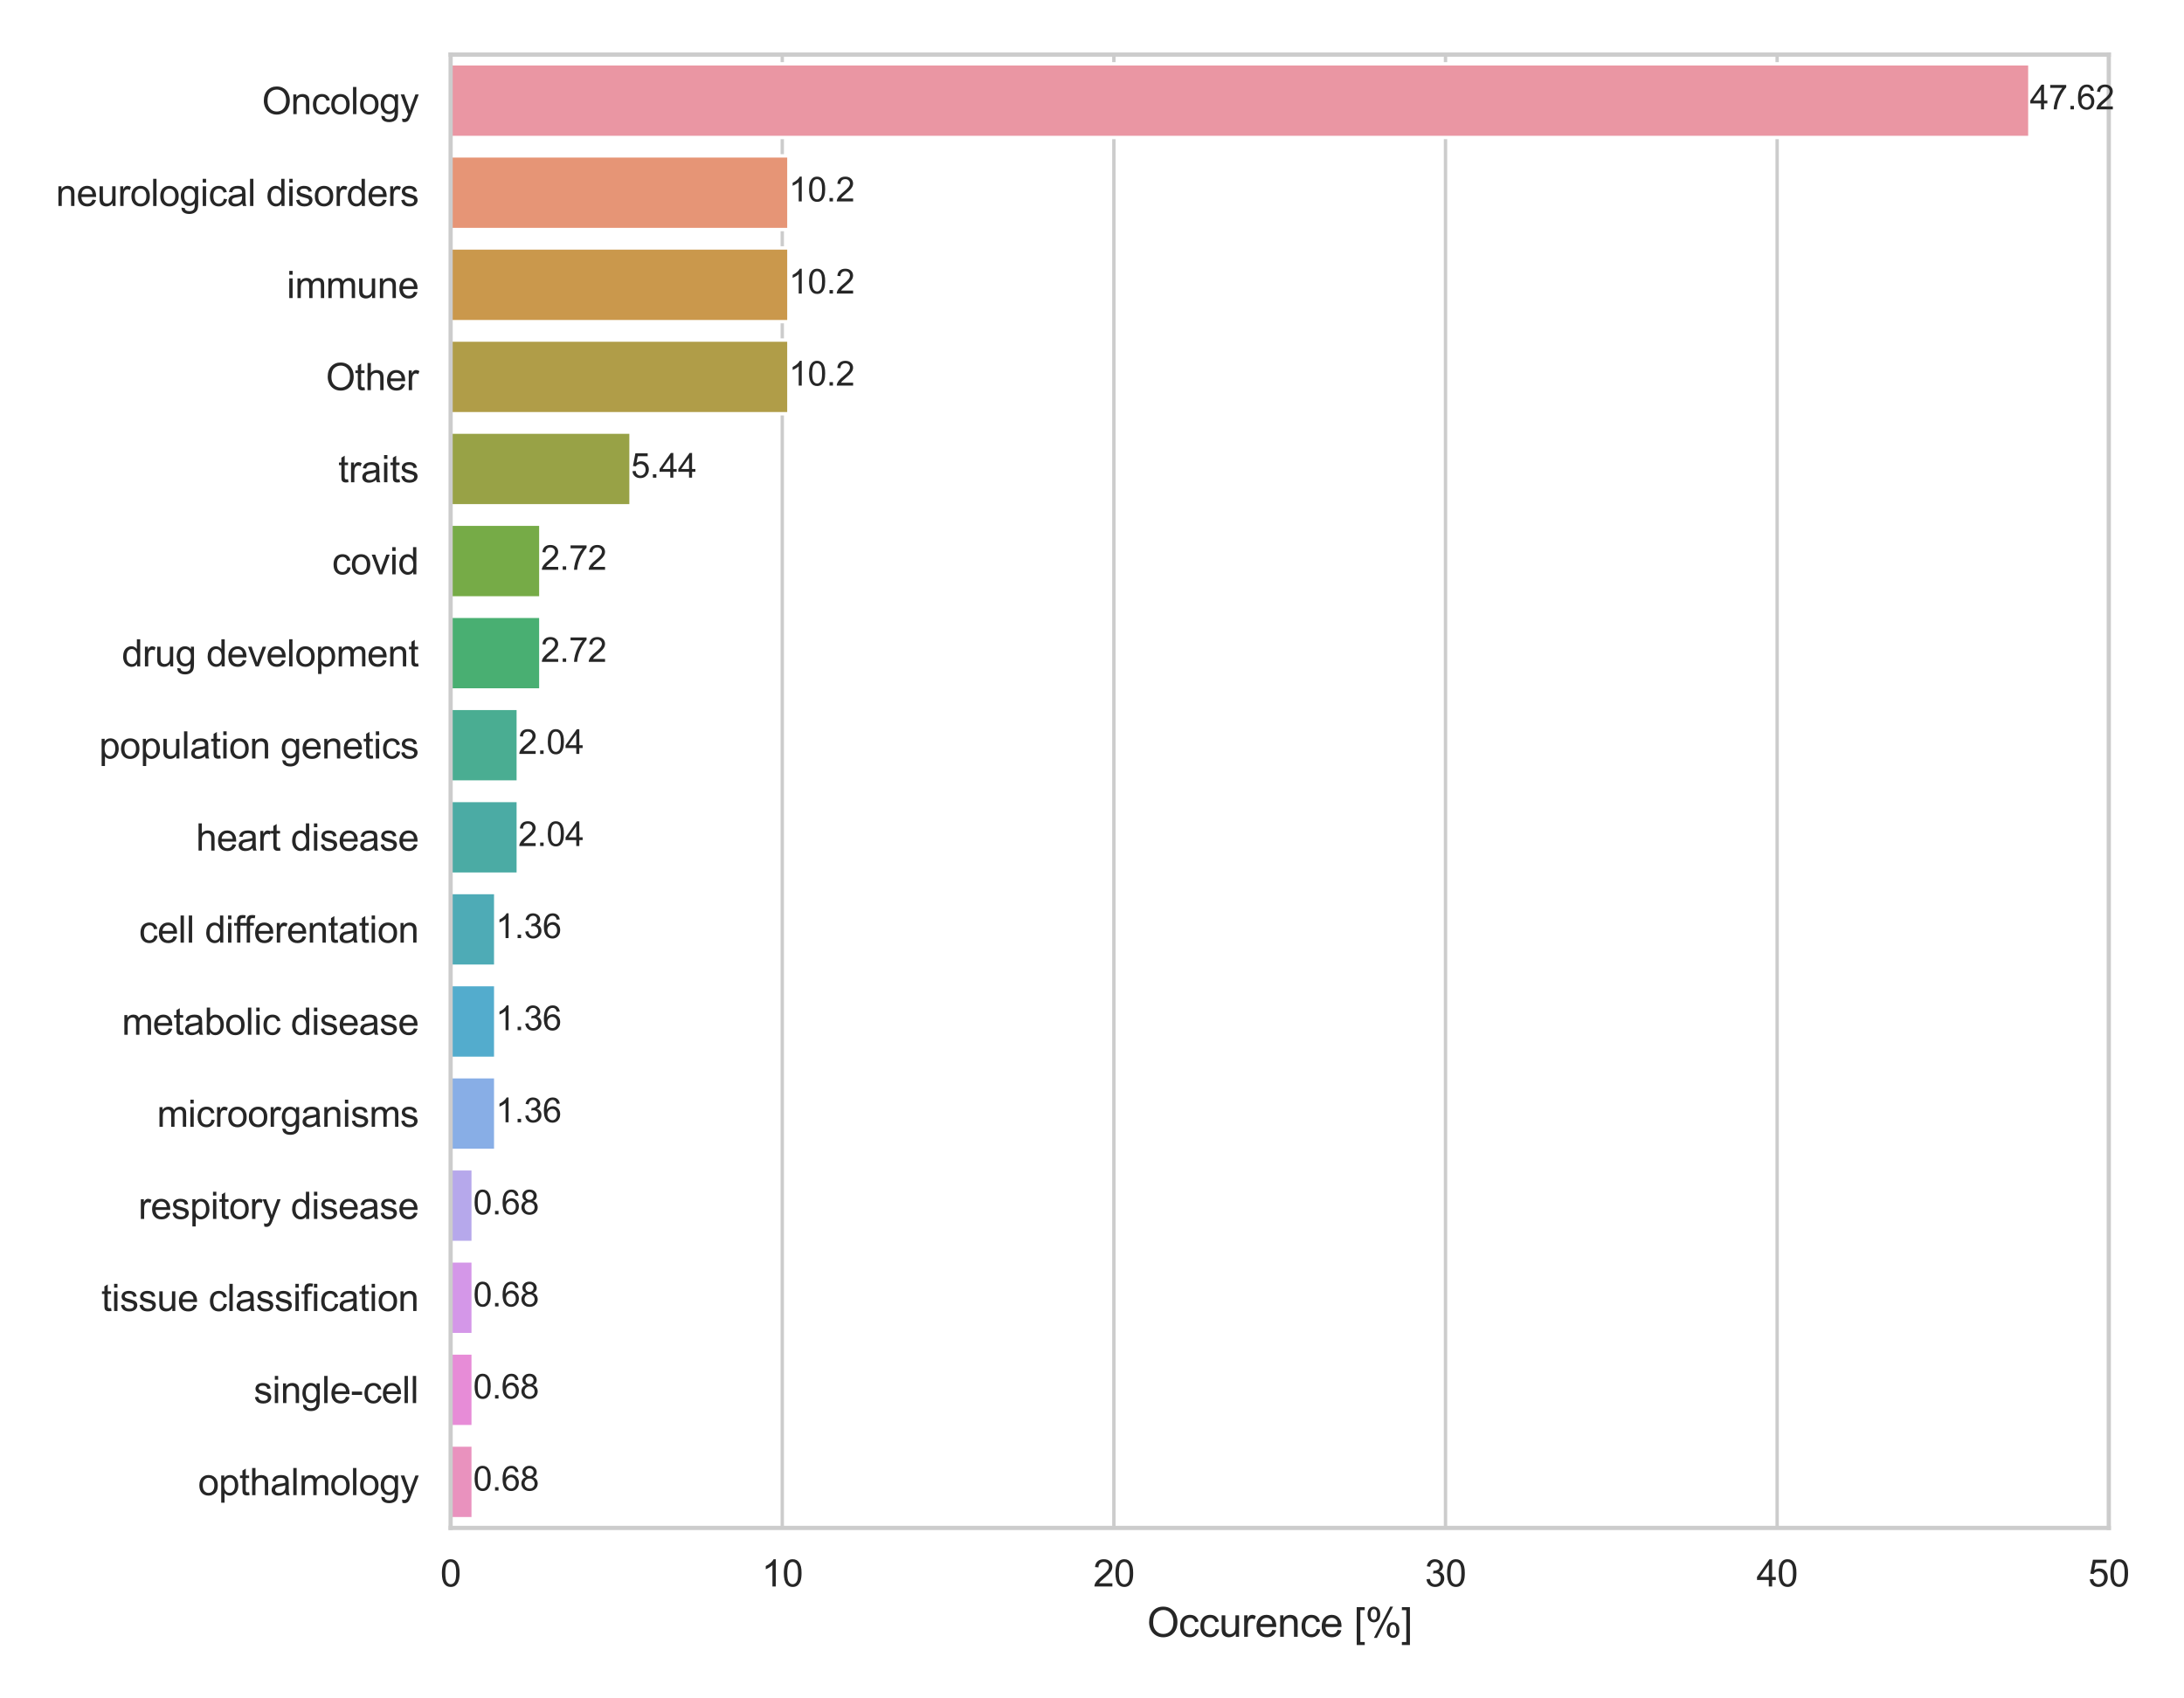 <?xml version="1.0" encoding="utf-8" standalone="no"?>
<!DOCTYPE svg PUBLIC "-//W3C//DTD SVG 1.1//EN"
  "http://www.w3.org/Graphics/SVG/1.1/DTD/svg11.dtd">
<svg xmlns:xlink="http://www.w3.org/1999/xlink" width="648pt" height="504pt" viewBox="0 0 648 504" xmlns="http://www.w3.org/2000/svg" version="1.1">
 <defs>
  <style type="text/css">*{stroke-linejoin: round; stroke-linecap: butt}</style>
 </defs>
 <g id="figure_1">
  <g id="patch_1">
   <path d="M 0 504 
L 648 504 
L 648 0 
L 0 0 
z
" style="fill: #ffffff"/>
  </g>
  <g id="axes_1">
   <g id="patch_2">
    <path d="M 133.7 453.42 
L 625.69 453.42 
L 625.69 16.2 
L 133.7 16.2 
z
" style="fill: #ffffff"/>
   </g>
   <g id="matplotlib.axis_1">
    <g id="xtick_1">
     <g id="line2d_1">
      <path d="M 133.7 453.42 
L 133.7 16.2 
" clip-path="url(#pbc64cf5da7)" style="fill: none; stroke: #cccccc; stroke-linecap: round"/>
     </g>
     <g id="text_1">
      <!-- 0 -->
      <g style="fill: #262626" transform="translate(130.641 470.794) scale(0.11 -0.11)">
       <defs>
        <path id="ArialMT-30" d="M 266 2259 
Q 266 3072 433 3567 
Q 600 4063 929 4331 
Q 1259 4600 1759 4600 
Q 2128 4600 2406 4451 
Q 2684 4303 2865 4023 
Q 3047 3744 3150 3342 
Q 3253 2941 3253 2259 
Q 3253 1453 3087 958 
Q 2922 463 2592 192 
Q 2263 -78 1759 -78 
Q 1097 -78 719 397 
Q 266 969 266 2259 
z
M 844 2259 
Q 844 1131 1108 757 
Q 1372 384 1759 384 
Q 2147 384 2411 759 
Q 2675 1134 2675 2259 
Q 2675 3391 2411 3762 
Q 2147 4134 1753 4134 
Q 1366 4134 1134 3806 
Q 844 3388 844 2259 
z
" transform="scale(0.016)"/>
       </defs>
       <use xlink:href="#ArialMT-30"/>
      </g>
     </g>
    </g>
    <g id="xtick_2">
     <g id="line2d_2">
      <path d="M 232.096 453.42 
L 232.096 16.2 
" clip-path="url(#pbc64cf5da7)" style="fill: none; stroke: #cccccc; stroke-linecap: round"/>
     </g>
     <g id="text_2">
      <!-- 10 -->
      <g style="fill: #262626" transform="translate(225.979 470.794) scale(0.11 -0.11)">
       <defs>
        <path id="ArialMT-31" d="M 2384 0 
L 1822 0 
L 1822 3584 
Q 1619 3391 1289 3197 
Q 959 3003 697 2906 
L 697 3450 
Q 1169 3672 1522 3987 
Q 1875 4303 2022 4600 
L 2384 4600 
L 2384 0 
z
" transform="scale(0.016)"/>
       </defs>
       <use xlink:href="#ArialMT-31"/>
       <use xlink:href="#ArialMT-30" x="55.615"/>
      </g>
     </g>
    </g>
    <g id="xtick_3">
     <g id="line2d_3">
      <path d="M 330.492 453.42 
L 330.492 16.2 
" clip-path="url(#pbc64cf5da7)" style="fill: none; stroke: #cccccc; stroke-linecap: round"/>
     </g>
     <g id="text_3">
      <!-- 20 -->
      <g style="fill: #262626" transform="translate(324.375 470.794) scale(0.11 -0.11)">
       <defs>
        <path id="ArialMT-32" d="M 3222 541 
L 3222 0 
L 194 0 
Q 188 203 259 391 
Q 375 700 629 1000 
Q 884 1300 1366 1694 
Q 2113 2306 2375 2664 
Q 2638 3022 2638 3341 
Q 2638 3675 2398 3904 
Q 2159 4134 1775 4134 
Q 1369 4134 1125 3890 
Q 881 3647 878 3216 
L 300 3275 
Q 359 3922 746 4261 
Q 1134 4600 1788 4600 
Q 2447 4600 2831 4234 
Q 3216 3869 3216 3328 
Q 3216 3053 3103 2787 
Q 2991 2522 2730 2228 
Q 2469 1934 1863 1422 
Q 1356 997 1212 845 
Q 1069 694 975 541 
L 3222 541 
z
" transform="scale(0.016)"/>
       </defs>
       <use xlink:href="#ArialMT-32"/>
       <use xlink:href="#ArialMT-30" x="55.615"/>
      </g>
     </g>
    </g>
    <g id="xtick_4">
     <g id="line2d_4">
      <path d="M 428.888 453.42 
L 428.888 16.2 
" clip-path="url(#pbc64cf5da7)" style="fill: none; stroke: #cccccc; stroke-linecap: round"/>
     </g>
     <g id="text_4">
      <!-- 30 -->
      <g style="fill: #262626" transform="translate(422.771 470.794) scale(0.11 -0.11)">
       <defs>
        <path id="ArialMT-33" d="M 269 1209 
L 831 1284 
Q 928 806 1161 595 
Q 1394 384 1728 384 
Q 2125 384 2398 659 
Q 2672 934 2672 1341 
Q 2672 1728 2419 1979 
Q 2166 2231 1775 2231 
Q 1616 2231 1378 2169 
L 1441 2663 
Q 1497 2656 1531 2656 
Q 1891 2656 2178 2843 
Q 2466 3031 2466 3422 
Q 2466 3731 2256 3934 
Q 2047 4138 1716 4138 
Q 1388 4138 1169 3931 
Q 950 3725 888 3313 
L 325 3413 
Q 428 3978 793 4289 
Q 1159 4600 1703 4600 
Q 2078 4600 2393 4439 
Q 2709 4278 2876 4000 
Q 3044 3722 3044 3409 
Q 3044 3113 2884 2869 
Q 2725 2625 2413 2481 
Q 2819 2388 3044 2092 
Q 3269 1797 3269 1353 
Q 3269 753 2831 336 
Q 2394 -81 1725 -81 
Q 1122 -81 723 278 
Q 325 638 269 1209 
z
" transform="scale(0.016)"/>
       </defs>
       <use xlink:href="#ArialMT-33"/>
       <use xlink:href="#ArialMT-30" x="55.615"/>
      </g>
     </g>
    </g>
    <g id="xtick_5">
     <g id="line2d_5">
      <path d="M 527.284 453.42 
L 527.284 16.2 
" clip-path="url(#pbc64cf5da7)" style="fill: none; stroke: #cccccc; stroke-linecap: round"/>
     </g>
     <g id="text_5">
      <!-- 40 -->
      <g style="fill: #262626" transform="translate(521.167 470.794) scale(0.11 -0.11)">
       <defs>
        <path id="ArialMT-34" d="M 2069 0 
L 2069 1097 
L 81 1097 
L 81 1613 
L 2172 4581 
L 2631 4581 
L 2631 1613 
L 3250 1613 
L 3250 1097 
L 2631 1097 
L 2631 0 
L 2069 0 
z
M 2069 1613 
L 2069 3678 
L 634 1613 
L 2069 1613 
z
" transform="scale(0.016)"/>
       </defs>
       <use xlink:href="#ArialMT-34"/>
       <use xlink:href="#ArialMT-30" x="55.615"/>
      </g>
     </g>
    </g>
    <g id="xtick_6">
     <g id="line2d_6">
      <path d="M 625.68 453.42 
L 625.68 16.2 
" clip-path="url(#pbc64cf5da7)" style="fill: none; stroke: #cccccc; stroke-linecap: round"/>
     </g>
     <g id="text_6">
      <!-- 50 -->
      <g style="fill: #262626" transform="translate(619.563 470.794) scale(0.11 -0.11)">
       <defs>
        <path id="ArialMT-35" d="M 266 1200 
L 856 1250 
Q 922 819 1161 601 
Q 1400 384 1738 384 
Q 2144 384 2425 690 
Q 2706 997 2706 1503 
Q 2706 1984 2436 2262 
Q 2166 2541 1728 2541 
Q 1456 2541 1237 2417 
Q 1019 2294 894 2097 
L 366 2166 
L 809 4519 
L 3088 4519 
L 3088 3981 
L 1259 3981 
L 1013 2750 
Q 1425 3038 1878 3038 
Q 2478 3038 2890 2622 
Q 3303 2206 3303 1553 
Q 3303 931 2941 478 
Q 2500 -78 1738 -78 
Q 1113 -78 717 272 
Q 322 622 266 1200 
z
" transform="scale(0.016)"/>
       </defs>
       <use xlink:href="#ArialMT-35"/>
       <use xlink:href="#ArialMT-30" x="55.615"/>
      </g>
     </g>
    </g>
    <g id="text_7">
     <!-- Occurence [%] -->
     <g style="fill: #262626" transform="translate(340.348 485.723) scale(0.12 -0.12)">
      <defs>
       <path id="ArialMT-4f" d="M 309 2231 
Q 309 3372 921 4017 
Q 1534 4663 2503 4663 
Q 3138 4663 3647 4359 
Q 4156 4056 4423 3514 
Q 4691 2972 4691 2284 
Q 4691 1588 4409 1038 
Q 4128 488 3612 205 
Q 3097 -78 2500 -78 
Q 1853 -78 1343 234 
Q 834 547 571 1087 
Q 309 1628 309 2231 
z
M 934 2222 
Q 934 1394 1379 917 
Q 1825 441 2497 441 
Q 3181 441 3623 922 
Q 4066 1403 4066 2288 
Q 4066 2847 3877 3264 
Q 3688 3681 3323 3911 
Q 2959 4141 2506 4141 
Q 1863 4141 1398 3698 
Q 934 3256 934 2222 
z
" transform="scale(0.016)"/>
       <path id="ArialMT-63" d="M 2588 1216 
L 3141 1144 
Q 3050 572 2676 248 
Q 2303 -75 1759 -75 
Q 1078 -75 664 370 
Q 250 816 250 1647 
Q 250 2184 428 2587 
Q 606 2991 970 3192 
Q 1334 3394 1763 3394 
Q 2303 3394 2647 3120 
Q 2991 2847 3088 2344 
L 2541 2259 
Q 2463 2594 2264 2762 
Q 2066 2931 1784 2931 
Q 1359 2931 1093 2626 
Q 828 2322 828 1663 
Q 828 994 1084 691 
Q 1341 388 1753 388 
Q 2084 388 2306 591 
Q 2528 794 2588 1216 
z
" transform="scale(0.016)"/>
       <path id="ArialMT-75" d="M 2597 0 
L 2597 488 
Q 2209 -75 1544 -75 
Q 1250 -75 995 37 
Q 741 150 617 320 
Q 494 491 444 738 
Q 409 903 409 1263 
L 409 3319 
L 972 3319 
L 972 1478 
Q 972 1038 1006 884 
Q 1059 663 1231 536 
Q 1403 409 1656 409 
Q 1909 409 2131 539 
Q 2353 669 2445 892 
Q 2538 1116 2538 1541 
L 2538 3319 
L 3100 3319 
L 3100 0 
L 2597 0 
z
" transform="scale(0.016)"/>
       <path id="ArialMT-72" d="M 416 0 
L 416 3319 
L 922 3319 
L 922 2816 
Q 1116 3169 1280 3281 
Q 1444 3394 1641 3394 
Q 1925 3394 2219 3213 
L 2025 2691 
Q 1819 2813 1613 2813 
Q 1428 2813 1281 2702 
Q 1134 2591 1072 2394 
Q 978 2094 978 1738 
L 978 0 
L 416 0 
z
" transform="scale(0.016)"/>
       <path id="ArialMT-65" d="M 2694 1069 
L 3275 997 
Q 3138 488 2766 206 
Q 2394 -75 1816 -75 
Q 1088 -75 661 373 
Q 234 822 234 1631 
Q 234 2469 665 2931 
Q 1097 3394 1784 3394 
Q 2450 3394 2872 2941 
Q 3294 2488 3294 1666 
Q 3294 1616 3291 1516 
L 816 1516 
Q 847 969 1125 678 
Q 1403 388 1819 388 
Q 2128 388 2347 550 
Q 2566 713 2694 1069 
z
M 847 1978 
L 2700 1978 
Q 2663 2397 2488 2606 
Q 2219 2931 1791 2931 
Q 1403 2931 1139 2672 
Q 875 2413 847 1978 
z
" transform="scale(0.016)"/>
       <path id="ArialMT-6e" d="M 422 0 
L 422 3319 
L 928 3319 
L 928 2847 
Q 1294 3394 1984 3394 
Q 2284 3394 2536 3286 
Q 2788 3178 2913 3003 
Q 3038 2828 3088 2588 
Q 3119 2431 3119 2041 
L 3119 0 
L 2556 0 
L 2556 2019 
Q 2556 2363 2490 2533 
Q 2425 2703 2258 2804 
Q 2091 2906 1866 2906 
Q 1506 2906 1245 2678 
Q 984 2450 984 1813 
L 984 0 
L 422 0 
z
" transform="scale(0.016)"/>
       <path id="ArialMT-20" transform="scale(0.016)"/>
       <path id="ArialMT-5b" d="M 434 -1272 
L 434 4581 
L 1675 4581 
L 1675 4116 
L 997 4116 
L 997 -806 
L 1675 -806 
L 1675 -1272 
L 434 -1272 
z
" transform="scale(0.016)"/>
       <path id="ArialMT-25" d="M 372 3481 
Q 372 3972 619 4315 
Q 866 4659 1334 4659 
Q 1766 4659 2048 4351 
Q 2331 4044 2331 3447 
Q 2331 2866 2045 2552 
Q 1759 2238 1341 2238 
Q 925 2238 648 2547 
Q 372 2856 372 3481 
z
M 1350 4272 
Q 1141 4272 1002 4090 
Q 863 3909 863 3425 
Q 863 2984 1003 2804 
Q 1144 2625 1350 2625 
Q 1563 2625 1702 2806 
Q 1841 2988 1841 3469 
Q 1841 3913 1700 4092 
Q 1559 4272 1350 4272 
z
M 1353 -169 
L 3859 4659 
L 4316 4659 
L 1819 -169 
L 1353 -169 
z
M 3334 1075 
Q 3334 1569 3581 1911 
Q 3828 2253 4300 2253 
Q 4731 2253 5014 1945 
Q 5297 1638 5297 1041 
Q 5297 459 5011 145 
Q 4725 -169 4303 -169 
Q 3888 -169 3611 142 
Q 3334 453 3334 1075 
z
M 4316 1866 
Q 4103 1866 3964 1684 
Q 3825 1503 3825 1019 
Q 3825 581 3965 400 
Q 4106 219 4313 219 
Q 4528 219 4667 400 
Q 4806 581 4806 1063 
Q 4806 1506 4665 1686 
Q 4525 1866 4316 1866 
z
" transform="scale(0.016)"/>
       <path id="ArialMT-5d" d="M 1363 -1272 
L 122 -1272 
L 122 -806 
L 800 -806 
L 800 4116 
L 122 4116 
L 122 4581 
L 1363 4581 
L 1363 -1272 
z
" transform="scale(0.016)"/>
      </defs>
      <use xlink:href="#ArialMT-4f"/>
      <use xlink:href="#ArialMT-63" x="77.783"/>
      <use xlink:href="#ArialMT-63" x="127.783"/>
      <use xlink:href="#ArialMT-75" x="177.783"/>
      <use xlink:href="#ArialMT-72" x="233.398"/>
      <use xlink:href="#ArialMT-65" x="266.699"/>
      <use xlink:href="#ArialMT-6e" x="322.314"/>
      <use xlink:href="#ArialMT-63" x="377.93"/>
      <use xlink:href="#ArialMT-65" x="427.93"/>
      <use xlink:href="#ArialMT-20" x="483.545"/>
      <use xlink:href="#ArialMT-5b" x="511.328"/>
      <use xlink:href="#ArialMT-25" x="539.111"/>
      <use xlink:href="#ArialMT-5d" x="628.027"/>
     </g>
    </g>
   </g>
   <g id="matplotlib.axis_2">
    <g id="ytick_1">
     <g id="text_8">
      <!-- Oncology -->
      <g style="fill: #262626" transform="translate(77.732 33.87) scale(0.11 -0.11)">
       <defs>
        <path id="ArialMT-6f" d="M 213 1659 
Q 213 2581 725 3025 
Q 1153 3394 1769 3394 
Q 2453 3394 2887 2945 
Q 3322 2497 3322 1706 
Q 3322 1066 3130 698 
Q 2938 331 2570 128 
Q 2203 -75 1769 -75 
Q 1072 -75 642 372 
Q 213 819 213 1659 
z
M 791 1659 
Q 791 1022 1069 705 
Q 1347 388 1769 388 
Q 2188 388 2466 706 
Q 2744 1025 2744 1678 
Q 2744 2294 2464 2611 
Q 2184 2928 1769 2928 
Q 1347 2928 1069 2612 
Q 791 2297 791 1659 
z
" transform="scale(0.016)"/>
        <path id="ArialMT-6c" d="M 409 0 
L 409 4581 
L 972 4581 
L 972 0 
L 409 0 
z
" transform="scale(0.016)"/>
        <path id="ArialMT-67" d="M 319 -275 
L 866 -356 
Q 900 -609 1056 -725 
Q 1266 -881 1628 -881 
Q 2019 -881 2231 -725 
Q 2444 -569 2519 -288 
Q 2563 -116 2559 434 
Q 2191 0 1641 0 
Q 956 0 581 494 
Q 206 988 206 1678 
Q 206 2153 378 2554 
Q 550 2956 876 3175 
Q 1203 3394 1644 3394 
Q 2231 3394 2613 2919 
L 2613 3319 
L 3131 3319 
L 3131 450 
Q 3131 -325 2973 -648 
Q 2816 -972 2473 -1159 
Q 2131 -1347 1631 -1347 
Q 1038 -1347 672 -1080 
Q 306 -813 319 -275 
z
M 784 1719 
Q 784 1066 1043 766 
Q 1303 466 1694 466 
Q 2081 466 2343 764 
Q 2606 1063 2606 1700 
Q 2606 2309 2336 2618 
Q 2066 2928 1684 2928 
Q 1309 2928 1046 2623 
Q 784 2319 784 1719 
z
" transform="scale(0.016)"/>
        <path id="ArialMT-79" d="M 397 -1278 
L 334 -750 
Q 519 -800 656 -800 
Q 844 -800 956 -737 
Q 1069 -675 1141 -563 
Q 1194 -478 1313 -144 
Q 1328 -97 1363 -6 
L 103 3319 
L 709 3319 
L 1400 1397 
Q 1534 1031 1641 628 
Q 1738 1016 1872 1384 
L 2581 3319 
L 3144 3319 
L 1881 -56 
Q 1678 -603 1566 -809 
Q 1416 -1088 1222 -1217 
Q 1028 -1347 759 -1347 
Q 597 -1347 397 -1278 
z
" transform="scale(0.016)"/>
       </defs>
       <use xlink:href="#ArialMT-4f"/>
       <use xlink:href="#ArialMT-6e" x="77.783"/>
       <use xlink:href="#ArialMT-63" x="133.398"/>
       <use xlink:href="#ArialMT-6f" x="183.398"/>
       <use xlink:href="#ArialMT-6c" x="239.014"/>
       <use xlink:href="#ArialMT-6f" x="261.23"/>
       <use xlink:href="#ArialMT-67" x="316.846"/>
       <use xlink:href="#ArialMT-79" x="372.461"/>
      </g>
     </g>
    </g>
    <g id="ytick_2">
     <g id="text_9">
      <!-- neurological disorders -->
      <g style="fill: #262626" transform="translate(16.593 61.126) scale(0.11 -0.11)">
       <defs>
        <path id="ArialMT-69" d="M 425 3934 
L 425 4581 
L 988 4581 
L 988 3934 
L 425 3934 
z
M 425 0 
L 425 3319 
L 988 3319 
L 988 0 
L 425 0 
z
" transform="scale(0.016)"/>
        <path id="ArialMT-61" d="M 2588 409 
Q 2275 144 1986 34 
Q 1697 -75 1366 -75 
Q 819 -75 525 192 
Q 231 459 231 875 
Q 231 1119 342 1320 
Q 453 1522 633 1644 
Q 813 1766 1038 1828 
Q 1203 1872 1538 1913 
Q 2219 1994 2541 2106 
Q 2544 2222 2544 2253 
Q 2544 2597 2384 2738 
Q 2169 2928 1744 2928 
Q 1347 2928 1158 2789 
Q 969 2650 878 2297 
L 328 2372 
Q 403 2725 575 2942 
Q 747 3159 1072 3276 
Q 1397 3394 1825 3394 
Q 2250 3394 2515 3294 
Q 2781 3194 2906 3042 
Q 3031 2891 3081 2659 
Q 3109 2516 3109 2141 
L 3109 1391 
Q 3109 606 3145 398 
Q 3181 191 3288 0 
L 2700 0 
Q 2613 175 2588 409 
z
M 2541 1666 
Q 2234 1541 1622 1453 
Q 1275 1403 1131 1340 
Q 988 1278 909 1158 
Q 831 1038 831 891 
Q 831 666 1001 516 
Q 1172 366 1500 366 
Q 1825 366 2078 508 
Q 2331 650 2450 897 
Q 2541 1088 2541 1459 
L 2541 1666 
z
" transform="scale(0.016)"/>
        <path id="ArialMT-64" d="M 2575 0 
L 2575 419 
Q 2259 -75 1647 -75 
Q 1250 -75 917 144 
Q 584 363 401 755 
Q 219 1147 219 1656 
Q 219 2153 384 2558 
Q 550 2963 881 3178 
Q 1213 3394 1622 3394 
Q 1922 3394 2156 3267 
Q 2391 3141 2538 2938 
L 2538 4581 
L 3097 4581 
L 3097 0 
L 2575 0 
z
M 797 1656 
Q 797 1019 1065 703 
Q 1334 388 1700 388 
Q 2069 388 2326 689 
Q 2584 991 2584 1609 
Q 2584 2291 2321 2609 
Q 2059 2928 1675 2928 
Q 1300 2928 1048 2622 
Q 797 2316 797 1656 
z
" transform="scale(0.016)"/>
        <path id="ArialMT-73" d="M 197 991 
L 753 1078 
Q 800 744 1014 566 
Q 1228 388 1613 388 
Q 2000 388 2187 545 
Q 2375 703 2375 916 
Q 2375 1106 2209 1216 
Q 2094 1291 1634 1406 
Q 1016 1563 777 1677 
Q 538 1791 414 1992 
Q 291 2194 291 2438 
Q 291 2659 392 2848 
Q 494 3038 669 3163 
Q 800 3259 1026 3326 
Q 1253 3394 1513 3394 
Q 1903 3394 2198 3281 
Q 2494 3169 2634 2976 
Q 2775 2784 2828 2463 
L 2278 2388 
Q 2241 2644 2061 2787 
Q 1881 2931 1553 2931 
Q 1166 2931 1000 2803 
Q 834 2675 834 2503 
Q 834 2394 903 2306 
Q 972 2216 1119 2156 
Q 1203 2125 1616 2013 
Q 2213 1853 2448 1751 
Q 2684 1650 2818 1456 
Q 2953 1263 2953 975 
Q 2953 694 2789 445 
Q 2625 197 2315 61 
Q 2006 -75 1616 -75 
Q 969 -75 630 194 
Q 291 463 197 991 
z
" transform="scale(0.016)"/>
       </defs>
       <use xlink:href="#ArialMT-6e"/>
       <use xlink:href="#ArialMT-65" x="55.615"/>
       <use xlink:href="#ArialMT-75" x="111.23"/>
       <use xlink:href="#ArialMT-72" x="166.846"/>
       <use xlink:href="#ArialMT-6f" x="200.146"/>
       <use xlink:href="#ArialMT-6c" x="255.762"/>
       <use xlink:href="#ArialMT-6f" x="277.979"/>
       <use xlink:href="#ArialMT-67" x="333.594"/>
       <use xlink:href="#ArialMT-69" x="389.209"/>
       <use xlink:href="#ArialMT-63" x="411.426"/>
       <use xlink:href="#ArialMT-61" x="461.426"/>
       <use xlink:href="#ArialMT-6c" x="517.041"/>
       <use xlink:href="#ArialMT-20" x="539.258"/>
       <use xlink:href="#ArialMT-64" x="567.041"/>
       <use xlink:href="#ArialMT-69" x="622.656"/>
       <use xlink:href="#ArialMT-73" x="644.873"/>
       <use xlink:href="#ArialMT-6f" x="694.873"/>
       <use xlink:href="#ArialMT-72" x="750.488"/>
       <use xlink:href="#ArialMT-64" x="783.789"/>
       <use xlink:href="#ArialMT-65" x="839.404"/>
       <use xlink:href="#ArialMT-72" x="895.02"/>
       <use xlink:href="#ArialMT-73" x="928.32"/>
      </g>
     </g>
    </g>
    <g id="ytick_3">
     <g id="text_10">
      <!-- immune -->
      <g style="fill: #262626" transform="translate(85.08 88.452) scale(0.11 -0.11)">
       <defs>
        <path id="ArialMT-6d" d="M 422 0 
L 422 3319 
L 925 3319 
L 925 2853 
Q 1081 3097 1340 3245 
Q 1600 3394 1931 3394 
Q 2300 3394 2536 3241 
Q 2772 3088 2869 2813 
Q 3263 3394 3894 3394 
Q 4388 3394 4653 3120 
Q 4919 2847 4919 2278 
L 4919 0 
L 4359 0 
L 4359 2091 
Q 4359 2428 4304 2576 
Q 4250 2725 4106 2815 
Q 3963 2906 3769 2906 
Q 3419 2906 3187 2673 
Q 2956 2441 2956 1928 
L 2956 0 
L 2394 0 
L 2394 2156 
Q 2394 2531 2256 2718 
Q 2119 2906 1806 2906 
Q 1569 2906 1367 2781 
Q 1166 2656 1075 2415 
Q 984 2175 984 1722 
L 984 0 
L 422 0 
z
" transform="scale(0.016)"/>
       </defs>
       <use xlink:href="#ArialMT-69"/>
       <use xlink:href="#ArialMT-6d" x="22.217"/>
       <use xlink:href="#ArialMT-6d" x="105.518"/>
       <use xlink:href="#ArialMT-75" x="188.818"/>
       <use xlink:href="#ArialMT-6e" x="244.434"/>
       <use xlink:href="#ArialMT-65" x="300.049"/>
      </g>
     </g>
    </g>
    <g id="ytick_4">
     <g id="text_11">
      <!-- Other -->
      <g style="fill: #262626" transform="translate(96.691 115.779) scale(0.11 -0.11)">
       <defs>
        <path id="ArialMT-74" d="M 1650 503 
L 1731 6 
Q 1494 -44 1306 -44 
Q 1000 -44 831 53 
Q 663 150 594 308 
Q 525 466 525 972 
L 525 2881 
L 113 2881 
L 113 3319 
L 525 3319 
L 525 4141 
L 1084 4478 
L 1084 3319 
L 1650 3319 
L 1650 2881 
L 1084 2881 
L 1084 941 
Q 1084 700 1114 631 
Q 1144 563 1211 522 
Q 1278 481 1403 481 
Q 1497 481 1650 503 
z
" transform="scale(0.016)"/>
        <path id="ArialMT-68" d="M 422 0 
L 422 4581 
L 984 4581 
L 984 2938 
Q 1378 3394 1978 3394 
Q 2347 3394 2619 3248 
Q 2891 3103 3008 2847 
Q 3125 2591 3125 2103 
L 3125 0 
L 2563 0 
L 2563 2103 
Q 2563 2525 2380 2717 
Q 2197 2909 1863 2909 
Q 1613 2909 1392 2779 
Q 1172 2650 1078 2428 
Q 984 2206 984 1816 
L 984 0 
L 422 0 
z
" transform="scale(0.016)"/>
       </defs>
       <use xlink:href="#ArialMT-4f"/>
       <use xlink:href="#ArialMT-74" x="77.783"/>
       <use xlink:href="#ArialMT-68" x="105.566"/>
       <use xlink:href="#ArialMT-65" x="161.182"/>
       <use xlink:href="#ArialMT-72" x="216.797"/>
      </g>
     </g>
    </g>
    <g id="ytick_5">
     <g id="text_12">
      <!-- traits -->
      <g style="fill: #262626" transform="translate(100.364 143.105) scale(0.11 -0.11)">
       <use xlink:href="#ArialMT-74"/>
       <use xlink:href="#ArialMT-72" x="27.783"/>
       <use xlink:href="#ArialMT-61" x="61.084"/>
       <use xlink:href="#ArialMT-69" x="116.699"/>
       <use xlink:href="#ArialMT-74" x="138.916"/>
       <use xlink:href="#ArialMT-73" x="166.699"/>
      </g>
     </g>
    </g>
    <g id="ytick_6">
     <g id="text_13">
      <!-- covid -->
      <g style="fill: #262626" transform="translate(98.522 170.431) scale(0.11 -0.11)">
       <defs>
        <path id="ArialMT-76" d="M 1344 0 
L 81 3319 
L 675 3319 
L 1388 1331 
Q 1503 1009 1600 663 
Q 1675 925 1809 1294 
L 2547 3319 
L 3125 3319 
L 1869 0 
L 1344 0 
z
" transform="scale(0.016)"/>
       </defs>
       <use xlink:href="#ArialMT-63"/>
       <use xlink:href="#ArialMT-6f" x="50"/>
       <use xlink:href="#ArialMT-76" x="105.615"/>
       <use xlink:href="#ArialMT-69" x="155.615"/>
       <use xlink:href="#ArialMT-64" x="177.832"/>
      </g>
     </g>
    </g>
    <g id="ytick_7">
     <g id="text_14">
      <!-- drug development -->
      <g style="fill: #262626" transform="translate(36.148 197.757) scale(0.11 -0.11)">
       <defs>
        <path id="ArialMT-70" d="M 422 -1272 
L 422 3319 
L 934 3319 
L 934 2888 
Q 1116 3141 1344 3267 
Q 1572 3394 1897 3394 
Q 2322 3394 2647 3175 
Q 2972 2956 3137 2557 
Q 3303 2159 3303 1684 
Q 3303 1175 3120 767 
Q 2938 359 2589 142 
Q 2241 -75 1856 -75 
Q 1575 -75 1351 44 
Q 1128 163 984 344 
L 984 -1272 
L 422 -1272 
z
M 931 1641 
Q 931 1000 1190 694 
Q 1450 388 1819 388 
Q 2194 388 2461 705 
Q 2728 1022 2728 1688 
Q 2728 2322 2467 2637 
Q 2206 2953 1844 2953 
Q 1484 2953 1207 2617 
Q 931 2281 931 1641 
z
" transform="scale(0.016)"/>
       </defs>
       <use xlink:href="#ArialMT-64"/>
       <use xlink:href="#ArialMT-72" x="55.615"/>
       <use xlink:href="#ArialMT-75" x="88.916"/>
       <use xlink:href="#ArialMT-67" x="144.531"/>
       <use xlink:href="#ArialMT-20" x="200.146"/>
       <use xlink:href="#ArialMT-64" x="227.93"/>
       <use xlink:href="#ArialMT-65" x="283.545"/>
       <use xlink:href="#ArialMT-76" x="339.16"/>
       <use xlink:href="#ArialMT-65" x="389.16"/>
       <use xlink:href="#ArialMT-6c" x="444.775"/>
       <use xlink:href="#ArialMT-6f" x="466.992"/>
       <use xlink:href="#ArialMT-70" x="522.607"/>
       <use xlink:href="#ArialMT-6d" x="578.223"/>
       <use xlink:href="#ArialMT-65" x="661.523"/>
       <use xlink:href="#ArialMT-6e" x="717.139"/>
       <use xlink:href="#ArialMT-74" x="772.754"/>
      </g>
     </g>
    </g>
    <g id="ytick_8">
     <g id="text_15">
      <!-- population genetics -->
      <g style="fill: #262626" transform="translate(29.413 225.084) scale(0.11 -0.11)">
       <use xlink:href="#ArialMT-70"/>
       <use xlink:href="#ArialMT-6f" x="55.615"/>
       <use xlink:href="#ArialMT-70" x="111.23"/>
       <use xlink:href="#ArialMT-75" x="166.846"/>
       <use xlink:href="#ArialMT-6c" x="222.461"/>
       <use xlink:href="#ArialMT-61" x="244.678"/>
       <use xlink:href="#ArialMT-74" x="300.293"/>
       <use xlink:href="#ArialMT-69" x="328.076"/>
       <use xlink:href="#ArialMT-6f" x="350.293"/>
       <use xlink:href="#ArialMT-6e" x="405.908"/>
       <use xlink:href="#ArialMT-20" x="461.523"/>
       <use xlink:href="#ArialMT-67" x="489.307"/>
       <use xlink:href="#ArialMT-65" x="544.922"/>
       <use xlink:href="#ArialMT-6e" x="600.537"/>
       <use xlink:href="#ArialMT-65" x="656.152"/>
       <use xlink:href="#ArialMT-74" x="711.768"/>
       <use xlink:href="#ArialMT-69" x="739.551"/>
       <use xlink:href="#ArialMT-63" x="761.768"/>
       <use xlink:href="#ArialMT-73" x="811.768"/>
      </g>
     </g>
    </g>
    <g id="ytick_9">
     <g id="text_16">
      <!-- heart disease -->
      <g style="fill: #262626" transform="translate(58.162 252.41) scale(0.11 -0.11)">
       <use xlink:href="#ArialMT-68"/>
       <use xlink:href="#ArialMT-65" x="55.615"/>
       <use xlink:href="#ArialMT-61" x="111.23"/>
       <use xlink:href="#ArialMT-72" x="166.846"/>
       <use xlink:href="#ArialMT-74" x="200.146"/>
       <use xlink:href="#ArialMT-20" x="227.93"/>
       <use xlink:href="#ArialMT-64" x="255.713"/>
       <use xlink:href="#ArialMT-69" x="311.328"/>
       <use xlink:href="#ArialMT-73" x="333.545"/>
       <use xlink:href="#ArialMT-65" x="383.545"/>
       <use xlink:href="#ArialMT-61" x="439.16"/>
       <use xlink:href="#ArialMT-73" x="494.775"/>
       <use xlink:href="#ArialMT-65" x="544.775"/>
      </g>
     </g>
    </g>
    <g id="ytick_10">
     <g id="text_17">
      <!-- cell differentation -->
      <g style="fill: #262626" transform="translate(41.238 279.736) scale(0.11 -0.11)">
       <defs>
        <path id="ArialMT-66" d="M 556 0 
L 556 2881 
L 59 2881 
L 59 3319 
L 556 3319 
L 556 3672 
Q 556 4006 616 4169 
Q 697 4388 901 4523 
Q 1106 4659 1475 4659 
Q 1713 4659 2000 4603 
L 1916 4113 
Q 1741 4144 1584 4144 
Q 1328 4144 1222 4034 
Q 1116 3925 1116 3625 
L 1116 3319 
L 1763 3319 
L 1763 2881 
L 1116 2881 
L 1116 0 
L 556 0 
z
" transform="scale(0.016)"/>
       </defs>
       <use xlink:href="#ArialMT-63"/>
       <use xlink:href="#ArialMT-65" x="50"/>
       <use xlink:href="#ArialMT-6c" x="105.615"/>
       <use xlink:href="#ArialMT-6c" x="127.832"/>
       <use xlink:href="#ArialMT-20" x="150.049"/>
       <use xlink:href="#ArialMT-64" x="177.832"/>
       <use xlink:href="#ArialMT-69" x="233.447"/>
       <use xlink:href="#ArialMT-66" x="255.664"/>
       <use xlink:href="#ArialMT-66" x="281.697"/>
       <use xlink:href="#ArialMT-65" x="309.48"/>
       <use xlink:href="#ArialMT-72" x="365.096"/>
       <use xlink:href="#ArialMT-65" x="398.396"/>
       <use xlink:href="#ArialMT-6e" x="454.012"/>
       <use xlink:href="#ArialMT-74" x="509.627"/>
       <use xlink:href="#ArialMT-61" x="537.41"/>
       <use xlink:href="#ArialMT-74" x="593.025"/>
       <use xlink:href="#ArialMT-69" x="620.809"/>
       <use xlink:href="#ArialMT-6f" x="643.025"/>
       <use xlink:href="#ArialMT-6e" x="698.641"/>
      </g>
     </g>
    </g>
    <g id="ytick_11">
     <g id="text_18">
      <!-- metabolic disease -->
      <g style="fill: #262626" transform="translate(36.157 307.062) scale(0.11 -0.11)">
       <defs>
        <path id="ArialMT-62" d="M 941 0 
L 419 0 
L 419 4581 
L 981 4581 
L 981 2947 
Q 1338 3394 1891 3394 
Q 2197 3394 2470 3270 
Q 2744 3147 2920 2923 
Q 3097 2700 3197 2384 
Q 3297 2069 3297 1709 
Q 3297 856 2875 390 
Q 2453 -75 1863 -75 
Q 1275 -75 941 416 
L 941 0 
z
M 934 1684 
Q 934 1088 1097 822 
Q 1363 388 1816 388 
Q 2184 388 2453 708 
Q 2722 1028 2722 1663 
Q 2722 2313 2464 2622 
Q 2206 2931 1841 2931 
Q 1472 2931 1203 2611 
Q 934 2291 934 1684 
z
" transform="scale(0.016)"/>
       </defs>
       <use xlink:href="#ArialMT-6d"/>
       <use xlink:href="#ArialMT-65" x="83.301"/>
       <use xlink:href="#ArialMT-74" x="138.916"/>
       <use xlink:href="#ArialMT-61" x="166.699"/>
       <use xlink:href="#ArialMT-62" x="222.314"/>
       <use xlink:href="#ArialMT-6f" x="277.93"/>
       <use xlink:href="#ArialMT-6c" x="333.545"/>
       <use xlink:href="#ArialMT-69" x="355.762"/>
       <use xlink:href="#ArialMT-63" x="377.979"/>
       <use xlink:href="#ArialMT-20" x="427.979"/>
       <use xlink:href="#ArialMT-64" x="455.762"/>
       <use xlink:href="#ArialMT-69" x="511.377"/>
       <use xlink:href="#ArialMT-73" x="533.594"/>
       <use xlink:href="#ArialMT-65" x="583.594"/>
       <use xlink:href="#ArialMT-61" x="639.209"/>
       <use xlink:href="#ArialMT-73" x="694.824"/>
       <use xlink:href="#ArialMT-65" x="744.824"/>
      </g>
     </g>
    </g>
    <g id="ytick_12">
     <g id="text_19">
      <!-- microorganisms -->
      <g style="fill: #262626" transform="translate(46.576 334.389) scale(0.11 -0.11)">
       <use xlink:href="#ArialMT-6d"/>
       <use xlink:href="#ArialMT-69" x="83.301"/>
       <use xlink:href="#ArialMT-63" x="105.518"/>
       <use xlink:href="#ArialMT-72" x="155.518"/>
       <use xlink:href="#ArialMT-6f" x="188.818"/>
       <use xlink:href="#ArialMT-6f" x="244.434"/>
       <use xlink:href="#ArialMT-72" x="300.049"/>
       <use xlink:href="#ArialMT-67" x="333.35"/>
       <use xlink:href="#ArialMT-61" x="388.965"/>
       <use xlink:href="#ArialMT-6e" x="444.58"/>
       <use xlink:href="#ArialMT-69" x="500.195"/>
       <use xlink:href="#ArialMT-73" x="522.412"/>
       <use xlink:href="#ArialMT-6d" x="572.412"/>
       <use xlink:href="#ArialMT-73" x="655.713"/>
      </g>
     </g>
    </g>
    <g id="ytick_13">
     <g id="text_20">
      <!-- respitory disease -->
      <g style="fill: #262626" transform="translate(41.055 361.715) scale(0.11 -0.11)">
       <use xlink:href="#ArialMT-72"/>
       <use xlink:href="#ArialMT-65" x="33.301"/>
       <use xlink:href="#ArialMT-73" x="88.916"/>
       <use xlink:href="#ArialMT-70" x="138.916"/>
       <use xlink:href="#ArialMT-69" x="194.531"/>
       <use xlink:href="#ArialMT-74" x="216.748"/>
       <use xlink:href="#ArialMT-6f" x="244.531"/>
       <use xlink:href="#ArialMT-72" x="300.146"/>
       <use xlink:href="#ArialMT-79" x="333.447"/>
       <use xlink:href="#ArialMT-20" x="383.447"/>
       <use xlink:href="#ArialMT-64" x="411.23"/>
       <use xlink:href="#ArialMT-69" x="466.846"/>
       <use xlink:href="#ArialMT-73" x="489.062"/>
       <use xlink:href="#ArialMT-65" x="539.062"/>
       <use xlink:href="#ArialMT-61" x="594.678"/>
       <use xlink:href="#ArialMT-73" x="650.293"/>
       <use xlink:href="#ArialMT-65" x="700.293"/>
      </g>
     </g>
    </g>
    <g id="ytick_14">
     <g id="text_21">
      <!-- tissue classification -->
      <g style="fill: #262626" transform="translate(30.054 389.041) scale(0.11 -0.11)">
       <use xlink:href="#ArialMT-74"/>
       <use xlink:href="#ArialMT-69" x="27.783"/>
       <use xlink:href="#ArialMT-73" x="50"/>
       <use xlink:href="#ArialMT-73" x="100"/>
       <use xlink:href="#ArialMT-75" x="150"/>
       <use xlink:href="#ArialMT-65" x="205.615"/>
       <use xlink:href="#ArialMT-20" x="261.23"/>
       <use xlink:href="#ArialMT-63" x="289.014"/>
       <use xlink:href="#ArialMT-6c" x="339.014"/>
       <use xlink:href="#ArialMT-61" x="361.23"/>
       <use xlink:href="#ArialMT-73" x="416.846"/>
       <use xlink:href="#ArialMT-73" x="466.846"/>
       <use xlink:href="#ArialMT-69" x="516.846"/>
       <use xlink:href="#ArialMT-66" x="539.062"/>
       <use xlink:href="#ArialMT-69" x="566.846"/>
       <use xlink:href="#ArialMT-63" x="589.062"/>
       <use xlink:href="#ArialMT-61" x="639.062"/>
       <use xlink:href="#ArialMT-74" x="694.678"/>
       <use xlink:href="#ArialMT-69" x="722.461"/>
       <use xlink:href="#ArialMT-6f" x="744.678"/>
       <use xlink:href="#ArialMT-6e" x="800.293"/>
      </g>
     </g>
    </g>
    <g id="ytick_15">
     <g id="text_22">
      <!-- single-cell -->
      <g style="fill: #262626" transform="translate(75.293 416.367) scale(0.11 -0.11)">
       <defs>
        <path id="ArialMT-2d" d="M 203 1375 
L 203 1941 
L 1931 1941 
L 1931 1375 
L 203 1375 
z
" transform="scale(0.016)"/>
       </defs>
       <use xlink:href="#ArialMT-73"/>
       <use xlink:href="#ArialMT-69" x="50"/>
       <use xlink:href="#ArialMT-6e" x="72.217"/>
       <use xlink:href="#ArialMT-67" x="127.832"/>
       <use xlink:href="#ArialMT-6c" x="183.447"/>
       <use xlink:href="#ArialMT-65" x="205.664"/>
       <use xlink:href="#ArialMT-2d" x="261.279"/>
       <use xlink:href="#ArialMT-63" x="294.58"/>
       <use xlink:href="#ArialMT-65" x="344.58"/>
       <use xlink:href="#ArialMT-6c" x="400.195"/>
       <use xlink:href="#ArialMT-6c" x="422.412"/>
      </g>
     </g>
    </g>
    <g id="ytick_16">
     <g id="text_23">
      <!-- opthalmology -->
      <g style="fill: #262626" transform="translate(58.774 443.694) scale(0.11 -0.11)">
       <use xlink:href="#ArialMT-6f"/>
       <use xlink:href="#ArialMT-70" x="55.615"/>
       <use xlink:href="#ArialMT-74" x="111.23"/>
       <use xlink:href="#ArialMT-68" x="139.014"/>
       <use xlink:href="#ArialMT-61" x="194.629"/>
       <use xlink:href="#ArialMT-6c" x="250.244"/>
       <use xlink:href="#ArialMT-6d" x="272.461"/>
       <use xlink:href="#ArialMT-6f" x="355.762"/>
       <use xlink:href="#ArialMT-6c" x="411.377"/>
       <use xlink:href="#ArialMT-6f" x="433.594"/>
       <use xlink:href="#ArialMT-67" x="489.209"/>
       <use xlink:href="#ArialMT-79" x="544.824"/>
      </g>
     </g>
    </g>
   </g>
   <g id="patch_3">
    <path d="M 133.7 18.933 
L 602.262 18.933 
L 602.262 40.794 
L 133.7 40.794 
z
" clip-path="url(#pbc64cf5da7)" style="fill: #ea96a3; stroke: #ffffff; stroke-linejoin: miter"/>
   </g>
   <g id="patch_4">
    <path d="M 133.7 46.259 
L 234.064 46.259 
L 234.064 68.12 
L 133.7 68.12 
z
" clip-path="url(#pbc64cf5da7)" style="fill: #e69576; stroke: #ffffff; stroke-linejoin: miter"/>
   </g>
   <g id="patch_5">
    <path d="M 133.7 73.585 
L 234.064 73.585 
L 234.064 95.446 
L 133.7 95.446 
z
" clip-path="url(#pbc64cf5da7)" style="fill: #ca984c; stroke: #ffffff; stroke-linejoin: miter"/>
   </g>
   <g id="patch_6">
    <path d="M 133.7 100.911 
L 234.064 100.911 
L 234.064 122.772 
L 133.7 122.772 
z
" clip-path="url(#pbc64cf5da7)" style="fill: #b09d48; stroke: #ffffff; stroke-linejoin: miter"/>
   </g>
   <g id="patch_7">
    <path d="M 133.7 128.238 
L 187.227 128.238 
L 187.227 150.099 
L 133.7 150.099 
z
" clip-path="url(#pbc64cf5da7)" style="fill: #98a246; stroke: #ffffff; stroke-linejoin: miter"/>
   </g>
   <g id="patch_8">
    <path d="M 133.7 155.564 
L 160.464 155.564 
L 160.464 177.425 
L 133.7 177.425 
z
" clip-path="url(#pbc64cf5da7)" style="fill: #76ab47; stroke: #ffffff; stroke-linejoin: miter"/>
   </g>
   <g id="patch_9">
    <path d="M 133.7 182.89 
L 160.464 182.89 
L 160.464 204.751 
L 133.7 204.751 
z
" clip-path="url(#pbc64cf5da7)" style="fill: #49af72; stroke: #ffffff; stroke-linejoin: miter"/>
   </g>
   <g id="patch_10">
    <path d="M 133.7 210.216 
L 153.773 210.216 
L 153.773 232.077 
L 133.7 232.077 
z
" clip-path="url(#pbc64cf5da7)" style="fill: #4aad92; stroke: #ffffff; stroke-linejoin: miter"/>
   </g>
   <g id="patch_11">
    <path d="M 133.7 237.543 
L 153.773 237.543 
L 153.773 259.404 
L 133.7 259.404 
z
" clip-path="url(#pbc64cf5da7)" style="fill: #4baba4; stroke: #ffffff; stroke-linejoin: miter"/>
   </g>
   <g id="patch_12">
    <path d="M 133.7 264.869 
L 147.082 264.869 
L 147.082 286.73 
L 133.7 286.73 
z
" clip-path="url(#pbc64cf5da7)" style="fill: #4eabb6; stroke: #ffffff; stroke-linejoin: miter"/>
   </g>
   <g id="patch_13">
    <path d="M 133.7 292.195 
L 147.082 292.195 
L 147.082 314.056 
L 133.7 314.056 
z
" clip-path="url(#pbc64cf5da7)" style="fill: #53accd; stroke: #ffffff; stroke-linejoin: miter"/>
   </g>
   <g id="patch_14">
    <path d="M 133.7 319.521 
L 147.082 319.521 
L 147.082 341.382 
L 133.7 341.382 
z
" clip-path="url(#pbc64cf5da7)" style="fill: #88aee6; stroke: #ffffff; stroke-linejoin: miter"/>
   </g>
   <g id="patch_15">
    <path d="M 133.7 346.848 
L 140.391 346.848 
L 140.391 368.709 
L 133.7 368.709 
z
" clip-path="url(#pbc64cf5da7)" style="fill: #b6a8eb; stroke: #ffffff; stroke-linejoin: miter"/>
   </g>
   <g id="patch_16">
    <path d="M 133.7 374.174 
L 140.391 374.174 
L 140.391 396.035 
L 133.7 396.035 
z
" clip-path="url(#pbc64cf5da7)" style="fill: #d497e8; stroke: #ffffff; stroke-linejoin: miter"/>
   </g>
   <g id="patch_17">
    <path d="M 133.7 401.5 
L 140.391 401.5 
L 140.391 423.361 
L 133.7 423.361 
z
" clip-path="url(#pbc64cf5da7)" style="fill: #e78cd7; stroke: #ffffff; stroke-linejoin: miter"/>
   </g>
   <g id="patch_18">
    <path d="M 133.7 428.826 
L 140.391 428.826 
L 140.391 450.687 
L 133.7 450.687 
z
" clip-path="url(#pbc64cf5da7)" style="fill: #e992be; stroke: #ffffff; stroke-linejoin: miter"/>
   </g>
   <g id="line2d_7">
    <path clip-path="url(#pbc64cf5da7)" style="fill: none; stroke: #424242; stroke-width: 2.7; stroke-linecap: round"/>
   </g>
   <g id="line2d_8">
    <path clip-path="url(#pbc64cf5da7)" style="fill: none; stroke: #424242; stroke-width: 2.7; stroke-linecap: round"/>
   </g>
   <g id="line2d_9">
    <path clip-path="url(#pbc64cf5da7)" style="fill: none; stroke: #424242; stroke-width: 2.7; stroke-linecap: round"/>
   </g>
   <g id="line2d_10">
    <path clip-path="url(#pbc64cf5da7)" style="fill: none; stroke: #424242; stroke-width: 2.7; stroke-linecap: round"/>
   </g>
   <g id="line2d_11">
    <path clip-path="url(#pbc64cf5da7)" style="fill: none; stroke: #424242; stroke-width: 2.7; stroke-linecap: round"/>
   </g>
   <g id="line2d_12">
    <path clip-path="url(#pbc64cf5da7)" style="fill: none; stroke: #424242; stroke-width: 2.7; stroke-linecap: round"/>
   </g>
   <g id="line2d_13">
    <path clip-path="url(#pbc64cf5da7)" style="fill: none; stroke: #424242; stroke-width: 2.7; stroke-linecap: round"/>
   </g>
   <g id="line2d_14">
    <path clip-path="url(#pbc64cf5da7)" style="fill: none; stroke: #424242; stroke-width: 2.7; stroke-linecap: round"/>
   </g>
   <g id="line2d_15">
    <path clip-path="url(#pbc64cf5da7)" style="fill: none; stroke: #424242; stroke-width: 2.7; stroke-linecap: round"/>
   </g>
   <g id="line2d_16">
    <path clip-path="url(#pbc64cf5da7)" style="fill: none; stroke: #424242; stroke-width: 2.7; stroke-linecap: round"/>
   </g>
   <g id="line2d_17">
    <path clip-path="url(#pbc64cf5da7)" style="fill: none; stroke: #424242; stroke-width: 2.7; stroke-linecap: round"/>
   </g>
   <g id="line2d_18">
    <path clip-path="url(#pbc64cf5da7)" style="fill: none; stroke: #424242; stroke-width: 2.7; stroke-linecap: round"/>
   </g>
   <g id="line2d_19">
    <path clip-path="url(#pbc64cf5da7)" style="fill: none; stroke: #424242; stroke-width: 2.7; stroke-linecap: round"/>
   </g>
   <g id="line2d_20">
    <path clip-path="url(#pbc64cf5da7)" style="fill: none; stroke: #424242; stroke-width: 2.7; stroke-linecap: round"/>
   </g>
   <g id="line2d_21">
    <path clip-path="url(#pbc64cf5da7)" style="fill: none; stroke: #424242; stroke-width: 2.7; stroke-linecap: round"/>
   </g>
   <g id="line2d_22">
    <path clip-path="url(#pbc64cf5da7)" style="fill: none; stroke: #424242; stroke-width: 2.7; stroke-linecap: round"/>
   </g>
   <g id="patch_19">
    <path d="M 133.7 453.42 
L 133.7 16.2 
" style="fill: none; stroke: #cccccc; stroke-width: 1.25; stroke-linejoin: miter; stroke-linecap: square"/>
   </g>
   <g id="patch_20">
    <path d="M 625.69 453.42 
L 625.69 16.2 
" style="fill: none; stroke: #cccccc; stroke-width: 1.25; stroke-linejoin: miter; stroke-linecap: square"/>
   </g>
   <g id="patch_21">
    <path d="M 133.7 453.42 
L 625.69 453.42 
" style="fill: none; stroke: #cccccc; stroke-width: 1.25; stroke-linejoin: miter; stroke-linecap: square"/>
   </g>
   <g id="patch_22">
    <path d="M 133.7 16.2 
L 625.69 16.2 
" style="fill: none; stroke: #cccccc; stroke-width: 1.25; stroke-linejoin: miter; stroke-linecap: square"/>
   </g>
   <g id="text_24">
    <!-- 47.62 -->
    <g style="fill: #262626" transform="translate(602.262 32.448) scale(0.1 -0.1)">
     <defs>
      <path id="ArialMT-37" d="M 303 3981 
L 303 4522 
L 3269 4522 
L 3269 4084 
Q 2831 3619 2401 2847 
Q 1972 2075 1738 1259 
Q 1569 684 1522 0 
L 944 0 
Q 953 541 1156 1306 
Q 1359 2072 1739 2783 
Q 2119 3494 2547 3981 
L 303 3981 
z
" transform="scale(0.016)"/>
      <path id="ArialMT-2e" d="M 581 0 
L 581 641 
L 1222 641 
L 1222 0 
L 581 0 
z
" transform="scale(0.016)"/>
      <path id="ArialMT-36" d="M 3184 3459 
L 2625 3416 
Q 2550 3747 2413 3897 
Q 2184 4138 1850 4138 
Q 1581 4138 1378 3988 
Q 1113 3794 959 3422 
Q 806 3050 800 2363 
Q 1003 2672 1297 2822 
Q 1591 2972 1913 2972 
Q 2475 2972 2870 2558 
Q 3266 2144 3266 1488 
Q 3266 1056 3080 686 
Q 2894 316 2569 119 
Q 2244 -78 1831 -78 
Q 1128 -78 684 439 
Q 241 956 241 2144 
Q 241 3472 731 4075 
Q 1159 4600 1884 4600 
Q 2425 4600 2770 4297 
Q 3116 3994 3184 3459 
z
M 888 1484 
Q 888 1194 1011 928 
Q 1134 663 1356 523 
Q 1578 384 1822 384 
Q 2178 384 2434 671 
Q 2691 959 2691 1453 
Q 2691 1928 2437 2201 
Q 2184 2475 1800 2475 
Q 1419 2475 1153 2201 
Q 888 1928 888 1484 
z
" transform="scale(0.016)"/>
     </defs>
     <use xlink:href="#ArialMT-34"/>
     <use xlink:href="#ArialMT-37" x="55.615"/>
     <use xlink:href="#ArialMT-2e" x="111.23"/>
     <use xlink:href="#ArialMT-36" x="139.014"/>
     <use xlink:href="#ArialMT-32" x="194.629"/>
    </g>
   </g>
   <g id="text_25">
    <!-- 10.2 -->
    <g style="fill: #262626" transform="translate(234.064 59.775) scale(0.1 -0.1)">
     <use xlink:href="#ArialMT-31"/>
     <use xlink:href="#ArialMT-30" x="55.615"/>
     <use xlink:href="#ArialMT-2e" x="111.23"/>
     <use xlink:href="#ArialMT-32" x="139.014"/>
    </g>
   </g>
   <g id="text_26">
    <!-- 10.2 -->
    <g style="fill: #262626" transform="translate(234.064 87.101) scale(0.1 -0.1)">
     <use xlink:href="#ArialMT-31"/>
     <use xlink:href="#ArialMT-30" x="55.615"/>
     <use xlink:href="#ArialMT-2e" x="111.23"/>
     <use xlink:href="#ArialMT-32" x="139.014"/>
    </g>
   </g>
   <g id="text_27">
    <!-- 10.2 -->
    <g style="fill: #262626" transform="translate(234.064 114.427) scale(0.1 -0.1)">
     <use xlink:href="#ArialMT-31"/>
     <use xlink:href="#ArialMT-30" x="55.615"/>
     <use xlink:href="#ArialMT-2e" x="111.23"/>
     <use xlink:href="#ArialMT-32" x="139.014"/>
    </g>
   </g>
   <g id="text_28">
    <!-- 5.44 -->
    <g style="fill: #262626" transform="translate(187.227 141.753) scale(0.1 -0.1)">
     <use xlink:href="#ArialMT-35"/>
     <use xlink:href="#ArialMT-2e" x="55.615"/>
     <use xlink:href="#ArialMT-34" x="83.398"/>
     <use xlink:href="#ArialMT-34" x="139.014"/>
    </g>
   </g>
   <g id="text_29">
    <!-- 2.72 -->
    <g style="fill: #262626" transform="translate(160.464 169.08) scale(0.1 -0.1)">
     <use xlink:href="#ArialMT-32"/>
     <use xlink:href="#ArialMT-2e" x="55.615"/>
     <use xlink:href="#ArialMT-37" x="83.398"/>
     <use xlink:href="#ArialMT-32" x="139.014"/>
    </g>
   </g>
   <g id="text_30">
    <!-- 2.72 -->
    <g style="fill: #262626" transform="translate(160.464 196.406) scale(0.1 -0.1)">
     <use xlink:href="#ArialMT-32"/>
     <use xlink:href="#ArialMT-2e" x="55.615"/>
     <use xlink:href="#ArialMT-37" x="83.398"/>
     <use xlink:href="#ArialMT-32" x="139.014"/>
    </g>
   </g>
   <g id="text_31">
    <!-- 2.04 -->
    <g style="fill: #262626" transform="translate(153.773 223.732) scale(0.1 -0.1)">
     <use xlink:href="#ArialMT-32"/>
     <use xlink:href="#ArialMT-2e" x="55.615"/>
     <use xlink:href="#ArialMT-30" x="83.398"/>
     <use xlink:href="#ArialMT-34" x="139.014"/>
    </g>
   </g>
   <g id="text_32">
    <!-- 2.04 -->
    <g style="fill: #262626" transform="translate(153.773 251.058) scale(0.1 -0.1)">
     <use xlink:href="#ArialMT-32"/>
     <use xlink:href="#ArialMT-2e" x="55.615"/>
     <use xlink:href="#ArialMT-30" x="83.398"/>
     <use xlink:href="#ArialMT-34" x="139.014"/>
    </g>
   </g>
   <g id="text_33">
    <!-- 1.36 -->
    <g style="fill: #262626" transform="translate(147.082 278.385) scale(0.1 -0.1)">
     <use xlink:href="#ArialMT-31"/>
     <use xlink:href="#ArialMT-2e" x="55.615"/>
     <use xlink:href="#ArialMT-33" x="83.398"/>
     <use xlink:href="#ArialMT-36" x="139.014"/>
    </g>
   </g>
   <g id="text_34">
    <!-- 1.36 -->
    <g style="fill: #262626" transform="translate(147.082 305.711) scale(0.1 -0.1)">
     <use xlink:href="#ArialMT-31"/>
     <use xlink:href="#ArialMT-2e" x="55.615"/>
     <use xlink:href="#ArialMT-33" x="83.398"/>
     <use xlink:href="#ArialMT-36" x="139.014"/>
    </g>
   </g>
   <g id="text_35">
    <!-- 1.36 -->
    <g style="fill: #262626" transform="translate(147.082 333.037) scale(0.1 -0.1)">
     <use xlink:href="#ArialMT-31"/>
     <use xlink:href="#ArialMT-2e" x="55.615"/>
     <use xlink:href="#ArialMT-33" x="83.398"/>
     <use xlink:href="#ArialMT-36" x="139.014"/>
    </g>
   </g>
   <g id="text_36">
    <!-- 0.68 -->
    <g style="fill: #262626" transform="translate(140.391 360.363) scale(0.1 -0.1)">
     <defs>
      <path id="ArialMT-38" d="M 1131 2484 
Q 781 2613 612 2850 
Q 444 3088 444 3419 
Q 444 3919 803 4259 
Q 1163 4600 1759 4600 
Q 2359 4600 2725 4251 
Q 3091 3903 3091 3403 
Q 3091 3084 2923 2848 
Q 2756 2613 2416 2484 
Q 2838 2347 3058 2040 
Q 3278 1734 3278 1309 
Q 3278 722 2862 322 
Q 2447 -78 1769 -78 
Q 1091 -78 675 323 
Q 259 725 259 1325 
Q 259 1772 486 2073 
Q 713 2375 1131 2484 
z
M 1019 3438 
Q 1019 3113 1228 2906 
Q 1438 2700 1772 2700 
Q 2097 2700 2305 2904 
Q 2513 3109 2513 3406 
Q 2513 3716 2298 3927 
Q 2084 4138 1766 4138 
Q 1444 4138 1231 3931 
Q 1019 3725 1019 3438 
z
M 838 1322 
Q 838 1081 952 856 
Q 1066 631 1291 507 
Q 1516 384 1775 384 
Q 2178 384 2440 643 
Q 2703 903 2703 1303 
Q 2703 1709 2433 1975 
Q 2163 2241 1756 2241 
Q 1359 2241 1098 1978 
Q 838 1716 838 1322 
z
" transform="scale(0.016)"/>
     </defs>
     <use xlink:href="#ArialMT-30"/>
     <use xlink:href="#ArialMT-2e" x="55.615"/>
     <use xlink:href="#ArialMT-36" x="83.398"/>
     <use xlink:href="#ArialMT-38" x="139.014"/>
    </g>
   </g>
   <g id="text_37">
    <!-- 0.68 -->
    <g style="fill: #262626" transform="translate(140.391 387.69) scale(0.1 -0.1)">
     <use xlink:href="#ArialMT-30"/>
     <use xlink:href="#ArialMT-2e" x="55.615"/>
     <use xlink:href="#ArialMT-36" x="83.398"/>
     <use xlink:href="#ArialMT-38" x="139.014"/>
    </g>
   </g>
   <g id="text_38">
    <!-- 0.68 -->
    <g style="fill: #262626" transform="translate(140.391 415.016) scale(0.1 -0.1)">
     <use xlink:href="#ArialMT-30"/>
     <use xlink:href="#ArialMT-2e" x="55.615"/>
     <use xlink:href="#ArialMT-36" x="83.398"/>
     <use xlink:href="#ArialMT-38" x="139.014"/>
    </g>
   </g>
   <g id="text_39">
    <!-- 0.68 -->
    <g style="fill: #262626" transform="translate(140.391 442.342) scale(0.1 -0.1)">
     <use xlink:href="#ArialMT-30"/>
     <use xlink:href="#ArialMT-2e" x="55.615"/>
     <use xlink:href="#ArialMT-36" x="83.398"/>
     <use xlink:href="#ArialMT-38" x="139.014"/>
    </g>
   </g>
  </g>
 </g>
 <defs>
  <clipPath id="pbc64cf5da7">
   <rect x="133.7" y="16.2" width="491.99" height="437.22"/>
  </clipPath>
 </defs>
</svg>
